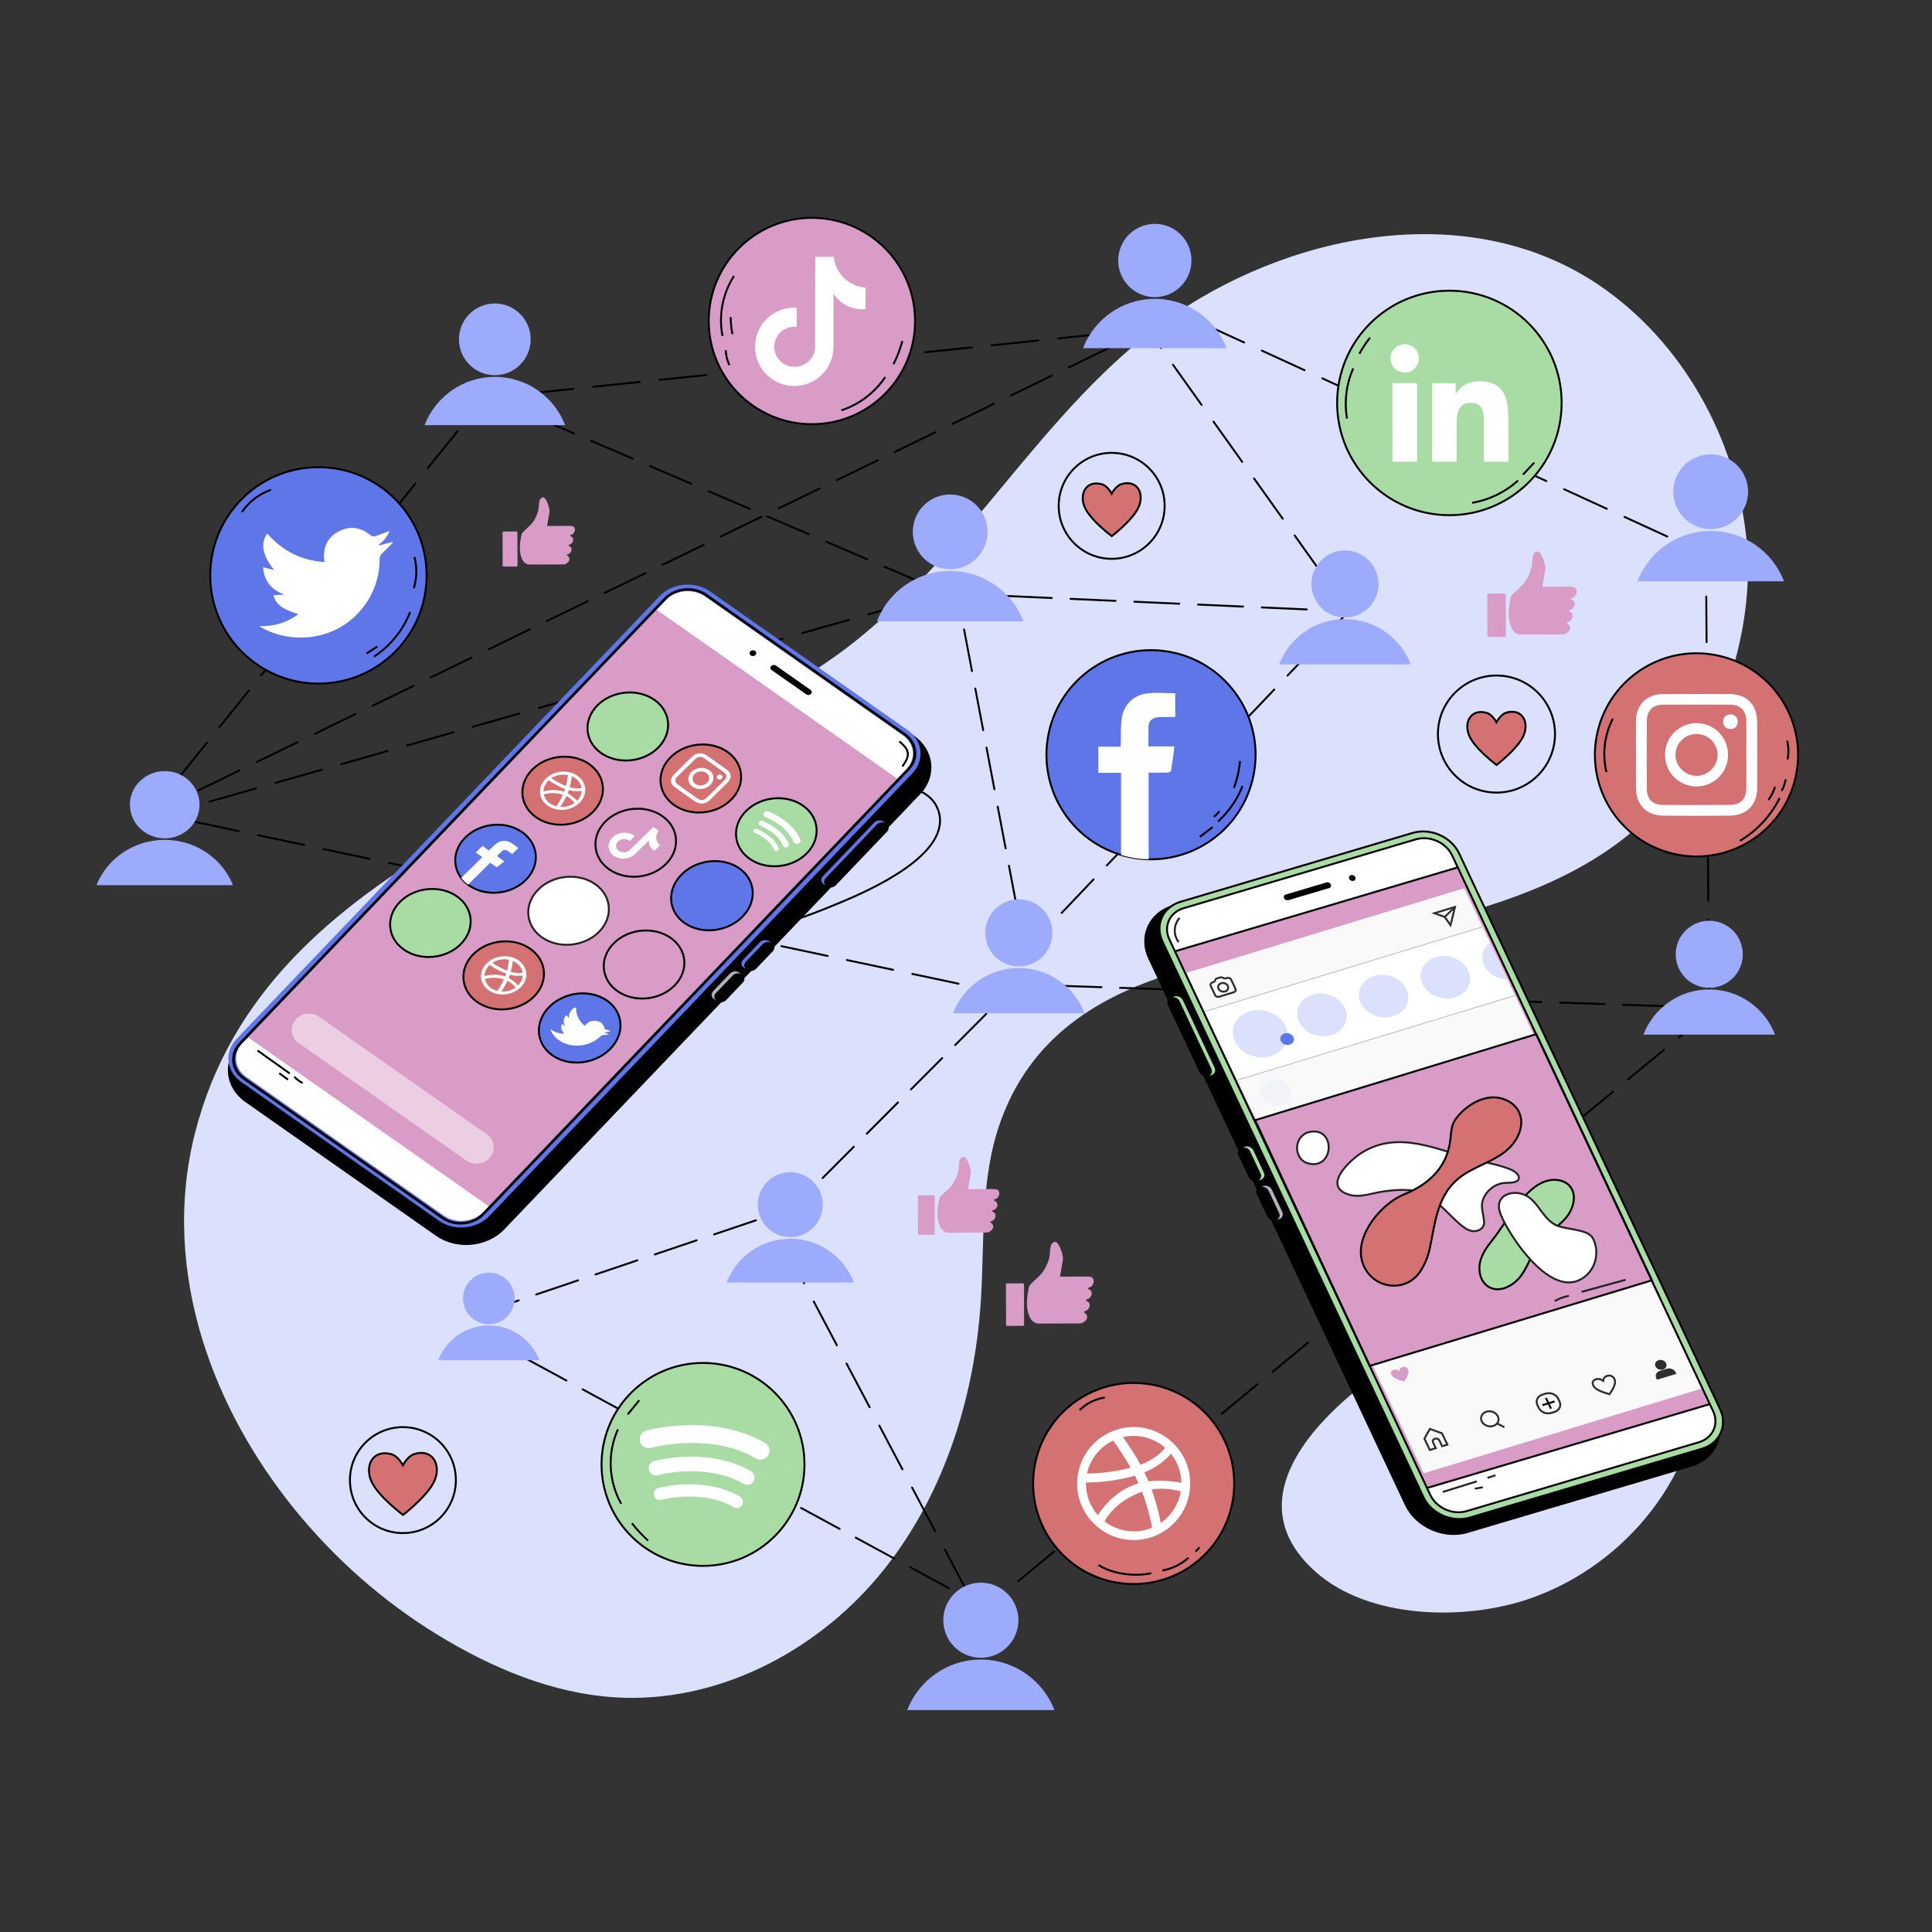 <?xml version="1.0" encoding="UTF-8"?>
<svg id="katman_2" data-name="katman 2" xmlns="http://www.w3.org/2000/svg" xmlns:xlink="http://www.w3.org/1999/xlink" viewBox="0 0 500 500">
  <rect x="0" y="0" width="500" height="500" fill="#333333" stroke="none"/>
  <defs>
    <style>
      .cls-1 {
        stroke-dasharray: 0 0 12.16 5.06;
      }

      .cls-1, .cls-2, .cls-3, .cls-4, .cls-5, .cls-6, .cls-7, .cls-8, .cls-9, .cls-10, .cls-11, .cls-12, .cls-13, .cls-14, .cls-15, .cls-16, .cls-17, .cls-18, .cls-19, .cls-20, .cls-21, .cls-22, .cls-23, .cls-24, .cls-25, .cls-26 {
        stroke-miterlimit: 10;
      }

      .cls-1, .cls-2, .cls-3, .cls-4, .cls-5, .cls-6, .cls-7, .cls-8, .cls-9, .cls-10, .cls-11, .cls-12, .cls-13, .cls-14, .cls-15, .cls-17, .cls-18, .cls-19, .cls-20, .cls-21, .cls-22, .cls-23, .cls-24, .cls-25, .cls-26 {
        stroke-width: .5px;
      }

      .cls-1, .cls-2, .cls-3, .cls-5, .cls-6, .cls-7, .cls-8, .cls-10, .cls-27, .cls-11, .cls-12, .cls-13, .cls-14, .cls-15, .cls-17, .cls-18, .cls-19, .cls-21, .cls-23, .cls-25, .cls-26 {
        fill: none;
      }

      .cls-1, .cls-2, .cls-4, .cls-5, .cls-6, .cls-7, .cls-8, .cls-9, .cls-10, .cls-11, .cls-12, .cls-13, .cls-14, .cls-15, .cls-18, .cls-19, .cls-20, .cls-21, .cls-23, .cls-24, .cls-25, .cls-26 {
        stroke: #000;
      }

      .cls-1, .cls-2, .cls-5, .cls-6, .cls-7, .cls-8, .cls-10, .cls-11, .cls-12, .cls-13, .cls-14, .cls-15, .cls-18, .cls-19, .cls-21, .cls-23, .cls-26 {
        stroke-linecap: round;
      }

      .cls-2 {
        stroke-dasharray: 0 0 11.36 4.73;
      }

      .cls-3, .cls-22 {
        stroke: #222221;
      }

      .cls-4 {
        fill: #d47172;
      }

      .cls-5 {
        stroke-dasharray: 0 0 12.15 5.06;
      }

      .cls-28, .cls-29, .cls-30, .cls-27, .cls-31, .cls-32, .cls-33, .cls-34, .cls-35, .cls-36, .cls-37, .cls-38, .cls-39, .cls-40 {
        stroke-width: 0px;
      }

      .cls-28, .cls-9 {
        fill: #5f76e8;
      }

      .cls-6 {
        stroke-dasharray: 0 0 12.51 5.21;
      }

      .cls-7 {
        stroke-dasharray: 0 0 12.2 5.08;
      }

      .cls-30 {
        opacity: .5;
      }

      .cls-30, .cls-32, .cls-16, .cls-22 {
        fill: #fff;
      }

      .cls-8 {
        stroke-dasharray: 0 0 11.81 4.92;
      }

      .cls-10 {
        stroke-dasharray: 0 0 12.77 5.32;
      }

      .cls-11 {
        stroke-dasharray: 0 0 11.66 4.86;
      }

      .cls-41 {
        clip-path: url(#clippath-1);
      }

      .cls-31 {
        fill: #2d2d2d;
      }

      .cls-12 {
        stroke-dasharray: 0 0 11.97 4.99;
      }

      .cls-13 {
        stroke-dasharray: 0 0 12.22 5.09;
      }

      .cls-33 {
        fill-rule: evenodd;
      }

      .cls-33, .cls-34, .cls-24 {
        fill: #d89cc7;
      }

      .cls-15 {
        stroke-dasharray: 0 0 11.49 4.79;
      }

      .cls-35 {
        fill: #9cabfc;
      }

      .cls-16 {
        stroke: #c2c2c2;
        stroke-width: .25px;
      }

      .cls-17 {
        stroke: #2d2d2d;
      }

      .cls-18 {
        stroke-dasharray: 0 0 10.98 4.58;
      }

      .cls-19 {
        stroke-dasharray: 0 0 11.44 4.76;
      }

      .cls-42 {
        clip-path: url(#clippath);
      }

      .cls-20, .cls-38 {
        fill: #a8dca4;
      }

      .cls-36 {
        fill: #afb3bc;
      }

      .cls-21 {
        stroke-dasharray: 0 0 11.78 4.91;
      }

      .cls-37 {
        fill: #f9f9f9;
      }

      .cls-23 {
        stroke-dasharray: 0 0 12.02 5.01;
      }

      .cls-39 {
        opacity: .2;
      }

      .cls-39, .cls-40 {
        fill: #dbe0fc;
      }

      .cls-26 {
        stroke-dasharray: 0 0 12.81 5.34;
      }
    </style>
    <clipPath id="clippath">
      <rect class="cls-27" width="500" height="500"/>
    </clipPath>
    <clipPath id="clippath-1">
      <polygon class="cls-27" points="440.39 359.36 368.47 381.29 307.02 251.79 378.94 229.86 440.39 359.36"/>
    </clipPath>
  </defs>
  <g id="OBJECTS">
    <g class="cls-42">
      <g>
        <path class="cls-40" d="m405.01,409.77c-3.03,1.59-6.18,2.95-9.43,4.06-16.63,5.66-41.39,5.21-55.15-7.08-22.37-19.97,3.44-43.24,21.04-54.51,11.12-7.12,21.95-15.21,34.62-18.95,12.67-3.73,28.02-2.05,36.57,8.02,9.51,11.2,7.28,28.56.15,41.41-6.36,11.47-16.2,20.96-27.8,27.05Z"/>
        <path class="cls-40" d="m52.5,347.07c-5.45-17.5-6.61-35.98-1.99-54.02,9.23-36.05,35.56-58.01,66.3-76.07,33.68-19.79,73.83-26.3,105.07-51.46,29.73-23.94,48.44-59.77,79.33-82.19,31.48-22.85,78.45-32.57,112.46-9.64,21.76,14.67,35.65,39.8,38.33,65.91,2.52,24.6-7.81,53.98-25.43,71.76-14.78,14.91-37.04,22.63-56.99,27.32-39.82,9.37-95.05,7.1-110.8,52.02-5.13,14.62-3.95,30.58-4.95,46.04-1.68,25.74-9.99,51.55-26.58,71.3-16.59,19.76-42.01,32.76-67.76,31.25-16.48-.97-32.19-7.61-46.27-16.22-28.09-17.16-51.08-45.07-60.71-75.99Z"/>
      </g>
      <g>
        <g id="xsrjP0">
          <g>
            <path class="cls-33" d="m392.61,164.02c-.67-.31-1.19-.93-1.48-1.62-1.03-2.38-.69-5.11-.17-7.65.05-.23.1-.46.25-.64,1.17-1.36,2.6-2.23,3.62-3.79.67-1.02,1.15-2.15,1.5-3.32.28-.95.12-2.97.64-3.72,1.52-2.17,2.82,2.3,2.95,3.34.12,1.01-.24,1.99-.36,2.99-.09.73-.26,1.45-.39,2.19.18.13.38.06.58.06,2.24,0,4.49-.01,6.73-.02.95,0,1.41.27,1.54.89.16.78-.25,1.58-.97,1.95-.17.09-.47,0-.49.27-.02.27.29.24.45.35.81.55.67,1.7-.27,2.37-.23.16-.66.09-.67.42,0,.26.41.26.59.45.66.65.34,1.86-.64,2.35-.13.06-.28.07-.39.15-.11.08-.22.16,0,.31.97.69.96,1.66-.02,2.37-.1.07-.19.14-.29.21-.35.26-.77.26-1.18.26-3.52.02-7.04.03-10.56.04-.34,0-.66-.08-.95-.21Z"/>
            <path class="cls-33" d="m384.94,159.19c0-1.69,0-3.38-.02-5.06,0-.34.02-.51.3-.51,1.39.02,2.77.02,4.15-.01.27,0,.31.13.31.49,0,3.4.01,6.79.04,10.19,0,.43-.08.55-.37.55-1.34-.02-2.69-.02-4.03.02-.33,0-.38-.17-.38-.6.01-1.69,0-3.38-.01-5.06Z"/>
          </g>
        </g>
        <g id="xsrjP0-2" data-name="xsrjP0">
          <g>
            <path class="cls-33" d="m136.28,145.95c-.54-.25-.96-.75-1.2-1.31-.83-1.92-.56-4.13-.13-6.18.04-.18.08-.37.2-.52.94-1.1,2.1-1.8,2.93-3.06.54-.82.93-1.74,1.21-2.68.22-.76.09-2.4.52-3.01,1.23-1.76,2.28,1.86,2.38,2.7.1.81-.19,1.61-.29,2.41-.07.59-.21,1.17-.32,1.77.14.1.31.05.47.05,1.81,0,3.63-.01,5.44-.02.76,0,1.14.22,1.25.72.13.63-.2,1.27-.78,1.57-.14.07-.38,0-.4.22-.02.22.24.19.36.28.66.45.54,1.38-.22,1.92-.18.13-.54.07-.54.34,0,.21.33.21.48.36.53.52.27,1.5-.52,1.9-.1.05-.23.06-.32.12-.09.06-.18.13,0,.25.79.56.77,1.34-.02,1.91-.08.06-.16.11-.24.17-.29.21-.63.21-.95.21-2.84.02-5.69.02-8.53.03-.28,0-.53-.06-.77-.17Z"/>
            <path class="cls-33" d="m130.08,142.05c0-1.36,0-2.73-.02-4.09,0-.28.02-.41.25-.41,1.12.02,2.24.01,3.35,0,.22,0,.25.11.25.4,0,2.74.01,5.49.03,8.23,0,.35-.06.45-.3.44-1.09-.01-2.17-.01-3.25.01-.27,0-.31-.13-.31-.48,0-1.36,0-2.73,0-4.09Z"/>
          </g>
        </g>
        <g id="xsrjP0-3" data-name="xsrjP0">
          <g>
            <path class="cls-33" d="m267.89,342.33c-.66-.3-1.16-.91-1.46-1.59-1.01-2.33-.68-5.02-.16-7.51.05-.22.1-.46.25-.63,1.15-1.34,2.55-2.19,3.55-3.72.65-1,1.13-2.11,1.47-3.26.27-.93.11-2.91.63-3.65,1.49-2.13,2.77,2.26,2.89,3.28.12.99-.23,1.95-.35,2.93-.09.72-.25,1.42-.39,2.15.17.13.38.06.57.06,2.2,0,4.4-.01,6.61-.02.93,0,1.38.26,1.51.88.16.77-.24,1.55-.95,1.91-.16.08-.46,0-.48.27-.02.26.29.23.44.34.8.54.65,1.67-.27,2.33-.22.16-.65.09-.66.41,0,.26.4.26.58.44.65.63.33,1.82-.63,2.3-.12.06-.28.07-.39.15-.11.07-.22.16,0,.31.96.68.94,1.63-.02,2.32-.09.07-.19.14-.29.21-.35.26-.76.25-1.16.26-3.45.02-6.91.03-10.36.04-.33,0-.65-.07-.93-.2Z"/>
            <path class="cls-33" d="m260.35,337.6c0-1.66,0-3.31-.02-4.97,0-.34.02-.5.3-.5,1.36.02,2.72.02,4.07-.01.27,0,.31.13.31.48,0,3.33.01,6.66.03,10,0,.42-.07.54-.36.54-1.32-.02-2.64-.02-3.95.02-.33,0-.37-.16-.37-.59.01-1.66,0-3.31-.01-4.97Z"/>
          </g>
        </g>
        <g id="xsrjP0-4" data-name="xsrjP0">
          <g>
            <path class="cls-33" d="m244.56,318.82c-.61-.28-1.08-.85-1.35-1.48-.94-2.17-.63-4.66-.15-6.97.04-.21.09-.42.23-.58,1.06-1.24,2.37-2.03,3.3-3.45.61-.93,1.05-1.96,1.36-3.02.25-.86.11-2.7.58-3.39,1.38-1.98,2.57,2.09,2.68,3.04.11.92-.22,1.81-.33,2.72-.08.66-.23,1.32-.36,2,.16.12.35.06.52.06,2.04,0,4.09-.01,6.13-.02.86,0,1.28.24,1.41.81.15.71-.22,1.44-.88,1.78-.15.08-.43,0-.45.25-.02.24.27.22.41.32.74.51.61,1.55-.25,2.16-.21.15-.61.08-.61.38,0,.24.37.24.54.41.6.59.31,1.69-.58,2.14-.11.06-.26.07-.36.14-.1.07-.2.15,0,.28.89.63.87,1.51-.02,2.16-.09.06-.18.13-.27.19-.32.24-.71.24-1.08.24-3.21.02-6.41.03-9.62.03-.31,0-.6-.07-.86-.19Z"/>
            <path class="cls-33" d="m237.56,314.42c0-1.54,0-3.08-.02-4.61,0-.31.02-.47.28-.46,1.26.02,2.52.01,3.78-.01.25,0,.29.12.29.45,0,3.09.01,6.19.03,9.28,0,.39-.07.51-.33.5-1.22-.02-2.45-.02-3.67.02-.3,0-.35-.15-.34-.55.01-1.54,0-3.07,0-4.61Z"/>
          </g>
        </g>
        <g>
          <g>
            <line class="cls-14" x1="296.99" y1="85.17" x2="300.47" y2="90.06"/>
            <line class="cls-10" x1="303.56" y1="94.39" x2="344.02" y2="151.15"/>
            <polyline class="cls-14" points="345.57 153.32 349.05 158.21 344.91 162.55"/>
            <line class="cls-12" x1="341.47" y1="166.16" x2="273.06" y2="238.04"/>
            <line class="cls-14" x1="271.34" y1="239.85" x2="267.21" y2="244.19"/>
          </g>
          <g>
            <line class="cls-14" x1="349.05" y1="158.21" x2="343.05" y2="157.94"/>
            <polyline class="cls-11" points="338.2 157.72 244.93 153.54 135.61 106.62"/>
            <line class="cls-14" x1="133.38" y1="105.67" x2="127.87" y2="103.3"/>
          </g>
          <g>
            <line class="cls-14" x1="43.44" y1="210.52" x2="49.21" y2="208.88"/>
            <line class="cls-6" x1="54.22" y1="207.46" x2="239.24" y2="154.86"/>
            <polyline class="cls-14" points="241.75 154.15 247.52 152.51 248.64 158.4"/>
            <line class="cls-18" x1="249.5" y1="162.9" x2="263.59" y2="237.09"/>
            <line class="cls-14" x1="264.01" y1="239.33" x2="265.13" y2="245.23"/>
          </g>
          <g>
            <line class="cls-14" x1="205.31" y1="326.81" x2="208.11" y2="332.12"/>
            <line class="cls-26" x1="210.6" y1="336.84" x2="251.76" y2="414.71"/>
            <line class="cls-14" x1="253.01" y1="417.07" x2="255.81" y2="422.38"/>
          </g>
          <g>
            <line class="cls-14" x1="300.88" y1="78.96" x2="306.33" y2="81.46"/>
            <line class="cls-5" x1="310.93" y1="83.57" x2="433.75" y2="139.89"/>
            <polyline class="cls-14" points="436.05 140.94 441.51 143.44 441.55 149.44"/>
            <line class="cls-8" x1="441.58" y1="154.37" x2="442.23" y2="252.31"/>
            <polyline class="cls-14" points="442.25 254.77 442.28 260.77 436.29 260.57"/>
            <line class="cls-15" x1="431.5" y1="260.41" x2="271.26" y2="255.02"/>
            <polyline class="cls-14" points="268.86 254.94 262.87 254.74 258.63 258.99"/>
            <polyline class="cls-19" points="255.27 262.36 205.22 312.57 136.5 335.78"/>
            <line class="cls-14" x1="134.24" y1="336.54" x2="128.56" y2="338.47"/>
          </g>
          <g>
            <line class="cls-14" x1="127.18" y1="346.75" x2="132.45" y2="349.62"/>
            <line class="cls-2" x1="136.61" y1="351.87" x2="247.68" y2="412.17"/>
            <polyline class="cls-14" points="249.76 413.3 255.03 416.16 259.67 412.35"/>
            <line class="cls-23" x1="263.54" y1="409.17" x2="432.61" y2="270.06"/>
            <line class="cls-14" x1="434.54" y1="268.46" x2="439.18" y2="264.65"/>
          </g>
          <g>
            <line class="cls-14" x1="258.92" y1="256.88" x2="253.05" y2="255.64"/>
            <line class="cls-13" x1="248.07" y1="254.58" x2="47.39" y2="212.04"/>
            <polyline class="cls-14" points="44.9 211.51 39.03 210.26 42.79 205.59"/>
            <line class="cls-1" x1="45.97" y1="201.64" x2="119.93" y2="109.69"/>
            <polyline class="cls-14" points="121.52 107.72 125.28 103.04 131.25 102.42"/>
            <line class="cls-7" x1="136.3" y1="101.89" x2="288.49" y2="86.06"/>
            <polyline class="cls-14" points="291.02 85.79 296.99 85.17 291.59 87.79"/>
            <line class="cls-21" x1="287.18" y1="89.94" x2="49.14" y2="205.62"/>
            <line class="cls-14" x1="46.93" y1="206.69" x2="41.54" y2="209.31"/>
          </g>
          <g>
            <circle class="cls-35" cx="126.51" cy="336.04" r="6.68"/>
            <path class="cls-35" d="m139.61,352.03c-2.03-5.26-7.13-9-13.1-9s-11.08,3.74-13.1,9h26.2Z"/>
          </g>
          <g>
            <circle class="cls-35" cx="442.35" cy="246.97" r="8.68"/>
            <path class="cls-35" d="m459.38,267.76c-2.63-6.84-9.26-11.7-17.03-11.7s-14.4,4.86-17.03,11.7h34.06Z"/>
          </g>
          <g>
            <circle class="cls-35" cx="263.67" cy="241.43" r="8.68"/>
            <path class="cls-35" d="m280.7,262.22c-2.63-6.84-9.26-11.7-17.03-11.7s-14.4,4.86-17.03,11.7h34.06Z"/>
          </g>
          <g>
            <circle class="cls-35" cx="442.74" cy="127.28" r="9.67" transform="translate(63.22 388.39) rotate(-50.57)"/>
            <path class="cls-35" d="m461.71,150.44c-2.93-7.62-10.32-13.03-18.97-13.03s-16.04,5.41-18.97,13.03h37.94Z"/>
          </g>
          <g>
            <circle class="cls-35" cx="245.9" cy="137.64" r="9.67" transform="translate(-25.3 214.19) rotate(-45)"/>
            <path class="cls-35" d="m264.88,160.8c-2.93-7.62-10.32-13.03-18.97-13.03s-16.04,5.41-18.97,13.03h37.94Z"/>
          </g>
          <g>
            <circle class="cls-35" cx="128.06" cy="87.82" r="9.28"/>
            <path class="cls-35" d="m146.26,110.03c-2.81-7.31-9.9-12.5-18.19-12.5s-15.38,5.19-18.19,12.5h36.39Z"/>
          </g>
          <g>
            <ellipse class="cls-35" cx="42.63" cy="208.26" rx="9.01" ry="8.7"/>
            <path class="cls-35" d="m60.29,229.08c-2.73-6.85-9.61-11.72-17.66-11.72s-14.93,4.86-17.66,11.72h35.32Z"/>
          </g>
          <g>
            <circle class="cls-35" cx="204.53" cy="311.8" r="8.4" transform="translate(-135.94 463.88) rotate(-80.81)"/>
            <path class="cls-35" d="m221.01,331.91c-2.55-6.62-8.96-11.32-16.48-11.32s-13.93,4.7-16.48,11.32h32.96Z"/>
          </g>
          <g>
            <circle class="cls-35" cx="298.87" cy="67.41" r="9.48" transform="translate(39.87 231.08) rotate(-45)"/>
            <path class="cls-35" d="m317.45,90.1c-2.87-7.46-10.11-12.76-18.58-12.76s-15.71,5.3-18.58,12.76h37.17Z"/>
          </g>
          <g>
            <circle class="cls-35" cx="253.85" cy="419.31" r="9.72" transform="translate(-222.15 302.31) rotate(-45)"/>
            <path class="cls-35" d="m272.9,442.58c-2.95-7.65-10.37-13.09-19.06-13.09s-16.11,5.43-19.06,13.09h38.12Z"/>
          </g>
          <g>
            <circle class="cls-35" cx="348.08" cy="151.14" r="8.68"/>
            <path class="cls-35" d="m365.11,171.93c-2.63-6.84-9.26-11.7-17.03-11.7s-14.4,4.86-17.03,11.7h34.06Z"/>
          </g>
        </g>
        <g>
          <circle class="cls-14" cx="387.29" cy="189.97" r="15.15" transform="translate(-20.9 329.5) rotate(-45)"/>
          <path class="cls-4" d="m389.79,184.45c-1.44.44-2.51,2.47-2.51,2.47,0,0-1.07-2.02-2.52-2.43-4.19-1.19-6.06,2.58-4.45,6.07,1.55,3.36,6.99,7.41,6.99,7.41,0,0,5.43-4.14,6.96-7.52,1.59-3.51-.3-7.26-4.48-5.99Z"/>
        </g>
        <g>
          <circle class="cls-14" cx="287.7" cy="130.91" r="13.71"/>
          <path class="cls-4" d="m290.2,125.3c-1.44.43-2.49,2.46-2.49,2.46,0,0-1.07-2.01-2.5-2.42-4.17-1.19-6.03,2.57-4.44,6.04,1.54,3.35,6.96,7.37,6.96,7.37,0,0,5.41-4.12,6.93-7.49,1.58-3.5-.3-7.22-4.46-5.97Z"/>
        </g>
        <g>
          <circle class="cls-14" cx="104.27" cy="383.05" r="13.71"/>
          <path class="cls-4" d="m107.19,376.32c-1.68.51-2.92,2.88-2.92,2.88,0,0-1.25-2.36-2.93-2.84-4.88-1.39-7.06,3.01-5.19,7.07,1.8,3.92,8.15,8.63,8.15,8.63,0,0,6.33-4.82,8.11-8.77,1.85-4.09-.35-8.46-5.22-6.99Z"/>
        </g>
        <g>
          <g>
            <g>
              <circle class="cls-9" cx="297.9" cy="195.35" r="27.06" transform="translate(48.79 450) rotate(-78.89)"/>
              <path class="cls-32" d="m297.24,187.85c-.06,1.72-.02,3.46-.02,5.33h6.72c-.29,2.21-.53,4.26-.86,6.29-.02.2-.53.45-.82.47-1.62.04-3.24.02-5,.02v22.43c-2.48-.04-4.86-.43-7.13-1.11v-21.28h-5.88v-6.76h5.76c.02-.51.06-.92.06-1.31.04-1.78-.02-3.57.14-5.33.37-3.87,2.75-6.6,6.58-7.13,2.38-.33,4.86-.06,7.36-.06v6.15c-.88,0-1.78-.02-2.66,0-.78.02-1.6-.02-2.36.16-1.09.25-1.84.98-1.89,2.13Z"/>
            </g>
            <path class="cls-9" d="m321.56,203.44c-1.38,3.48-3.57,6.65-6.34,9.18"/>
            <path class="cls-9" d="m313.81,214.05c-1.1.85-2.21,1.7-3.31,2.55"/>
            <path class="cls-9" d="m315.55,209.94c-.37.57-.86,1.05-1.43,1.42"/>
            <path class="cls-9" d="m320.91,196.95c-.21,2.38-.74,4.73-1.58,6.96"/>
          </g>
          <g>
            <g>
              <circle class="cls-4" cx="439.07" cy="195.37" r="26.29" transform="translate(149.05 578.57) rotate(-76.87)"/>
              <g>
                <path class="cls-32" d="m454.74,186.71c-.02-4.27-2.68-7.03-6.91-7.07-5.85-.06-11.71-.06-17.56,0-4.14.04-6.82,2.78-6.88,6.92-.04,2.92,0,5.84,0,8.76s-.02,5.72,0,8.58c.04,4.36,2.7,7.15,7.02,7.19,5.79.06,11.58.07,17.37,0,4.23-.05,6.95-2.83,6.97-7.05.03-5.78.03-11.56,0-17.34Zm-2.8,17.39c-.03,2.7-1.48,4.19-4.18,4.21-5.79.04-11.58.04-17.37,0-2.71-.01-4.18-1.5-4.19-4.19-.03-5.84-.03-11.68,0-17.52.01-2.68,1.51-4.21,4.18-4.23,5.79-.04,11.58-.04,17.37,0,2.68.02,4.17,1.55,4.2,4.22.03,2.92,0,5.84,0,8.76s.03,5.84,0,8.76Z"/>
                <path class="cls-32" d="m439.08,187.14c-4.46-.01-8.13,3.62-8.17,8.1-.04,4.54,3.47,8.2,7.96,8.28,4.6.09,8.31-3.5,8.35-8.07.05-4.58-3.59-8.3-8.14-8.31Zm-.1,13.65c-2.92-.06-5.34-2.5-5.37-5.39-.03-2.99,2.43-5.44,5.46-5.44s5.49,2.46,5.46,5.44c-.03,2.96-2.59,5.46-5.55,5.4Z"/>
                <path class="cls-32" d="m449.71,186.95c-.09,1.15-.82,1.75-1.95,1.69-1.24-.06-1.87-.82-1.78-2.04.08-1.15.83-1.68,1.98-1.74,1.16.2,1.85.86,1.76,2.09Z"/>
              </g>
            </g>
            <path class="cls-25" d="m450.3,217.59c4.4-2.59,8.02-6.49,10.27-11.07"/>
            <path class="cls-25" d="m461.1,204.65c.5-.92.85-1.91,1.04-2.94"/>
            <path class="cls-25" d="m459.37,203.61c-.37,1.24-.96,2.41-1.72,3.45"/>
            <path class="cls-25" d="m462.52,191.7c.38,1.58.41,3.24.11,4.84"/>
            <path class="cls-25" d="m417.4,185.99c-2.18,4.21-2.78,9.21-1.66,13.82"/>
          </g>
          <g>
            <circle class="cls-20" cx="181.94" cy="378.99" r="26.26"/>
            <path class="cls-32" d="m192.06,389.48c-.3.51-.83.79-1.37.79-.27,0-.55-.07-.8-.22-4.18-2.44-9.01-2.83-12.32-2.73-3.67.11-6.36.84-6.39.84-.85.23-1.72-.27-1.95-1.11-.23-.85.26-1.72,1.11-1.95.12-.03,3.02-.82,7.05-.95,2.37-.08,4.66.09,6.79.49,2.7.51,5.16,1.41,7.32,2.67.76.44,1.01,1.42.57,2.18Z"/>
            <path class="cls-32" d="m195.01,383.34c-.35.6-.98.93-1.63.93-.32,0-.65-.08-.95-.26-4.95-2.89-10.67-3.36-14.59-3.24-4.35.13-7.54.99-7.57,1-1,.27-2.04-.32-2.31-1.32-.27-1,.31-2.04,1.32-2.31.14-.04,3.58-.97,8.35-1.13,2.81-.09,5.52.1,8.04.58,3.2.61,6.12,1.67,8.67,3.17.9.52,1.2,1.68.68,2.58Z"/>
            <path class="cls-32" d="m196.83,377.76c-.4,0-.8-.1-1.16-.32-11.77-6.88-27.03-2.79-27.19-2.75-1.23.34-2.5-.38-2.84-1.61-.34-1.23.38-2.5,1.61-2.84.18-.05,4.39-1.19,10.24-1.39,3.45-.11,6.77.13,9.87.71,3.92.74,7.5,2.05,10.64,3.88,1.1.64,1.47,2.06.83,3.16-.43.74-1.2,1.15-2,1.15Z"/>
            <path class="cls-25" d="m165.43,362.39c-.99,1.22-1.98,2.44-2.97,3.66"/>
            <path class="cls-25" d="m159.92,369.92c-2.78,6.07-2.45,13.46.85,19.26"/>
            <path class="cls-25" d="m163.54,394.21c1.26,1.62,2.66,3.13,4.19,4.51"/>
          </g>
          <g>
            <circle class="cls-4" cx="293.4" cy="383.93" r="26.02" transform="translate(-113.33 644.81) rotate(-85.29)"/>
            <path class="cls-32" d="m293.4,369.32c-8.07,0-14.63,6.56-14.63,14.62s6.56,14.62,14.63,14.62,14.63-6.56,14.63-14.62-6.57-14.62-14.63-14.62h0Zm9.63,6.9c1.67,2.07,2.68,4.68,2.73,7.53-.56-.11-2.91-.55-5.72-.55-.91,0-1.86.05-2.82.16-.08-.2-.16-.39-.25-.59-.25-.58-.52-1.16-.79-1.73,4.33-1.78,6.41-4.26,6.85-4.82h0Zm-9.63-4.61c3.12,0,5.97,1.16,8.15,3.07-.34.47-2.21,2.81-6.39,4.38-1.93-3.53-4.04-6.45-4.55-7.13.9-.21,1.83-.32,2.79-.32h0Zm-5.31,1.2c.43.59,2.54,3.54,4.52,7.04-5.32,1.4-10.04,1.49-11.17,1.49h-.12c.82-3.77,3.37-6.91,6.77-8.53h0Zm-7.05,11.15c0-.1,0-.2,0-.3.07,0,.18,0,.32,0,1.53,0,6.86-.13,12.35-1.76.33.65.65,1.31.95,1.97-.14.04-.28.08-.41.12-6.18,2-9.58,7.28-10.1,8.14-1.94-2.18-3.11-5.05-3.11-8.18h0Zm12.36,12.35c-2.84,0-5.45-.96-7.54-2.57.35-.69,2.92-5.31,9.69-7.66,0,0,0,0,.01,0,1.7,4.42,2.42,8.13,2.61,9.28-1.47.62-3.08.96-4.78.96h0Zm7-2.18c-.17-.95-.83-4.43-2.37-8.67.86-.13,1.7-.19,2.49-.19,2.58,0,4.61.57,5.08.71-.56,3.37-2.49,6.28-5.19,8.15h0Z"/>
            <path class="cls-25" d="m300.82,406.44c2.5-.44,4.87-1.59,6.76-3.3"/>
            <path class="cls-25" d="m284.31,405.02c3.53,2.35,9.49,3.07,13.62,2.12"/>
            <path class="cls-25" d="m285.91,361.68c-2.44.37-4.75,1.53-6.51,3.26"/>
            <path class="cls-25" d="m309.4,401.54c.38-.31.72-.68,1-1.08"/>
          </g>
          <g>
            <circle class="cls-24" cx="210.12" cy="83.08" r="26.7"/>
            <path class="cls-32" d="m223.99,80c-.27.03-.55.04-.82.04-3.01,0-5.82-1.52-7.46-4.03v13.74c0,5.61-4.55,10.15-10.15,10.15s-10.15-4.55-10.15-10.15,4.55-10.15,10.15-10.15h0c.21,0,.42.02.63.03v5c-.21-.02-.41-.06-.63-.06-2.86,0-5.18,2.32-5.18,5.18s2.32,5.18,5.18,5.18,5.39-2.26,5.39-5.12l.05-23.33h4.79c.45,4.29,3.91,7.65,8.22,7.96v5.56"/>
            <path class="cls-25" d="m217.75,106.19c4.6-1.5,8.66-4.58,11.34-8.61"/>
            <path class="cls-25" d="m231.24,94.25c.96-1.91,1.73-3.91,2.28-5.98"/>
            <path class="cls-25" d="m189.97,71.41c-2.95,4.54-4.05,10.25-2.98,15.56"/>
            <path class="cls-25" d="m187.82,90.61c.04,1.34.37,2.66.94,3.87"/>
            <path class="cls-25" d="m189.1,82.06c.01,1.47.16,2.95.44,4.4"/>
          </g>
          <g>
            <circle class="cls-20" cx="375.1" cy="104.28" r="29.05"/>
            <g id="_2dqxSk.tif" data-name="2dqxSk.tif">
              <g>
                <path class="cls-32" d="m363.71,89.05s.08.03.12.04c.89.07,1.66.41,2.29,1.04.57.56.92,1.24,1.04,2.03.2,1.34-.22,2.48-1.23,3.38-.49.44-1.08.7-1.73.82-.34.06-.68.08-1.01.05-1.55-.14-2.77-1.23-3.17-2.6-.07-.25-.12-.5-.13-.76,0-.05,0-.11-.06-.13v-.32c.06-.02.05-.08.06-.13.01-.1.02-.21.03-.31.12-.72.41-1.35.9-1.89.66-.72,1.48-1.1,2.45-1.17.04,0,.08-.02.12-.04h.32Z"/>
                <path class="cls-32" d="m376.77,101.86s.06-.08.09-.12c.31-.46.66-.88,1.07-1.25.85-.78,1.84-1.31,2.96-1.59.54-.13,1.09-.19,1.65-.22.37-.02.75-.01,1.12.01,1.08.08,2.14.29,3.12.78,1.01.5,1.78,1.25,2.34,2.23.35.62.59,1.28.77,1.96.13.47.22.94.28,1.42.03.24.05.48.06.72.03.45.05.9.08,1.34,0,.01,0,.03,0,.04.01.43.03.85.03,1.28,0,1.43.02,2.86.02,4.29,0,2.16,0,4.32,0,6.49,0,.24-.01.25-.25.25-.92,0-1.83,0-2.75,0-.85,0-1.71,0-2.56,0-.14,0-.27.01-.41.02-.02,0-.04,0-.07,0-.3-.02-.31-.09-.31-.31,0-1.79,0-3.59,0-5.38,0-1.78,0-3.56,0-5.34,0-.67-.06-1.34-.26-1.99-.12-.38-.26-.75-.49-1.08-.39-.57-.94-.92-1.61-1.06-.25-.05-.5-.09-.76-.08-.27,0-.55,0-.82.03-1.2.15-2.08.74-2.57,1.86-.21.48-.33.99-.41,1.51-.08.55-.1,1.11-.1,1.67,0,3.26,0,6.52,0,9.78,0,.07,0,.15,0,.22,0,.1-.05.14-.15.15-.06,0-.11,0-.17,0-1.04,0-2.08,0-3.12,0-.66,0-1.31,0-1.97,0-.19,0-.39.01-.58.02-.03,0-.05,0-.08,0-.26-.03-.28-.09-.27-.28,0-.1,0-.19,0-.29,0-4.29,0-8.59,0-12.88,0-2.17,0-4.33,0-6.5,0-.06,0-.11,0-.17,0-.14.06-.19.2-.2.04,0,.07,0,.11,0h5.47s.07,0,.11,0c.14,0,.19.05.19.2,0,.25-.01.49-.01.74,0,.36,0,.72,0,1.08,0,.17,0,.34,0,.52,0,.05,0,.09,0,.14.01,0,.03,0,.04.01Z"/>
                <path class="cls-32" d="m360.37,109.32c0-3.29,0-6.57,0-9.86,0-.06,0-.11,0-.17,0-.07.05-.11.12-.11.05,0,.1,0,.15,0,1.92,0,3.85,0,5.77,0,.01,0,.03,0,.04,0,.22,0,.28.06.28.29,0,.74,0,1.49,0,2.23,0,5.81,0,11.63,0,17.44,0,.07,0,.14-.01.21-.01.08-.06.14-.15.14-.15,0-.3.01-.45.01-.06,0-.11-.01-.17-.01-1.62,0-3.23,0-4.85,0-.13,0-.25.01-.38.02-.03,0-.05,0-.08,0-.21-.02-.28-.05-.28-.29,0-3.3,0-6.6,0-9.9h0Z"/>
              </g>
            </g>
            <path class="cls-25" d="m381,130.13c4.4-.75,8.58-2.78,11.88-5.79"/>
            <path class="cls-25" d="m394.13,122.83c.98-1.04,1.96-2.07,2.94-3.11"/>
            <path class="cls-25" d="m354.56,87.41c-1.05,1.29-1.98,2.68-2.75,4.15"/>
            <path class="cls-25" d="m350.22,95.34c-1.8,4.03-2.36,8.6-1.62,12.96"/>
          </g>
          <g>
            <circle class="cls-9" cx="82.41" cy="148.91" r="28"/>
            <path class="cls-32" d="m67.12,162.05c3.72.07,7.07-.83,10.09-3.11-4.17-1.27-5.84-2.54-6.44-4.91.94-.05,1.87-.09,2.8-.14-3.29-1.26-5.23-3.48-5.48-7.09,1.01.27,1.94.51,2.88.76-3.02-3.8-3.63-6.75-1.83-9.5,3.9,4.46,8.76,6.99,14.8,7.4-.03-.47-.05-.83-.07-1.18-.12-3.12,1.19-5.47,3.96-6.84,2.77-1.37,5.46-1,7.86.95.53.43.98.55,1.59.32,1.12-.42,2.25-.83,3.49-1.28-.52,1.5-1.49,2.62-2.75,3.52.03.07.05.14.08.2,1.15-.3,2.31-.59,3.46-.89.05.05.09.09.14.14-.89.9-1.75,1.84-2.7,2.68-.5.44-.75.84-.75,1.54.03,10.56-7.94,19.35-18.43,20.29-4.23.38-8.27-.38-12.01-2.45-.24-.13-.46-.28-.69-.42Z"/>
            <path class="cls-25" d="m106.13,158.42c-1.82,4.68-5.13,8.76-9.33,11.51"/>
            <path class="cls-25" d="m97.67,167.32c-.93.6-1.87,1.2-2.8,1.8"/>
            <path class="cls-25" d="m107.25,144.12c.7,2.65.65,5.49-.15,8.11"/>
            <path class="cls-25" d="m70.13,126.75c-3.04,1.06-5.73,3.12-7.53,5.79"/>
          </g>
        </g>
      </g>
      <g>
        <g>
          <g>
            <path class="cls-29" d="m379.85,396.72l57.97-17.19c6.25-1.85,9.09-8.08,6.35-13.91l-66.41-141.4c-2.74-5.83-10.02-9.05-16.26-7.2l-57.97,17.19c-6.25,1.85-9.09,8.08-6.35,13.91l66.41,141.4c2.74,5.83,10.02,9.05,16.26,7.2Z"/>
            <path class="cls-32" d="m379.06,392.19l61.91-18.37c3.61-1.07,5.25-4.67,3.67-8.04l-68.33-145.5c-1.58-3.37-5.79-5.23-9.4-4.16l-61.91,18.37c-3.61,1.07-5.25,4.67-3.67,8.04l68.33,145.5c1.58,3.37,5.79,5.23,9.4,4.16Z"/>
            <path class="cls-29" d="m333.45,232.96l10.52-3.12c.43-.13.63-.56.44-.96h0c-.19-.4-.69-.63-1.13-.5l-10.52,3.12c-.43.13-.63.56-.44.96h0c.19.4.69.63,1.13.5Z"/>
            <path class="cls-29" d="m350.31,227.95h0c.43-.13.63-.56.44-.96h0c-.19-.4-.69-.63-1.13-.5h0c-.43.13-.63.56-.44.96h0c.19.4.69.63,1.13.5Z"/>
            <path class="cls-38" d="m326.22,305.37h0c.85-.25,1.24-1.1.86-1.89l-2.7-5.74c-.37-.79-1.36-1.23-2.21-.98h0c-.85.25-1.24,1.1-.86,1.89l2.7,5.74c.37.79,1.36,1.23,2.21.98Z"/>
            <path class="cls-38" d="m313.48,278.24h0c.85-.25,1.24-1.1.86-1.89l-8.21-17.48c-.37-.79-1.36-1.23-2.21-.98h0c-.85.25-1.24,1.1-.86,1.89l8.21,17.48c.37.79,1.36,1.23,2.21.98Z"/>
            <path class="cls-29" d="m312.64,278.49h0c.85-.25,1.24-1.1.86-1.89l-8.21-17.48c-.37-.79-1.36-1.23-2.21-.98h0c-.85.25-1.24,1.1-.86,1.89l8.21,17.48c.37.79,1.36,1.23,2.21.98Z"/>
            <path class="cls-29" d="m325.38,305.62h0c.85-.25,1.24-1.1.86-1.89l-2.7-5.74c-.37-.79-1.36-1.23-2.21-.98h0c-.85.25-1.24,1.1-.86,1.89l2.7,5.74c.37.79,1.36,1.23,2.21.98Z"/>
            <path class="cls-36" d="m331,315.54h0c.85-.25,1.24-1.1.86-1.89l-2.7-5.74c-.37-.79-1.36-1.23-2.21-.98h0c-.85.25-1.24,1.1-.86,1.89l2.69,5.74c.37.79,1.36,1.23,2.21.98Z"/>
            <path class="cls-29" d="m330.16,315.79h0c.85-.25,1.24-1.1.86-1.89l-2.7-5.74c-.37-.79-1.36-1.23-2.21-.98h0c-.85.25-1.24,1.1-.86,1.89l2.7,5.74c.37.79,1.36,1.23,2.21.98Z"/>
            <polygon class="cls-24" points="368.5 385.33 443.49 363.09 378.25 224.19 303.27 246.43 368.5 385.33"/>
            <path class="cls-38" d="m368.37,387.44l-67.53-143.79c-2.02-4.3.09-8.9,4.69-10.27l60.08-17.82c4.6-1.37,9.99,1.02,12.01,5.31l67.53,143.79c2.02,4.3-.09,8.9-4.69,10.27l-60.08,17.82c-4.6,1.37-9.99-1.02-12.01-5.31Zm-62.06-152.39c-3.62,1.07-5.27,4.69-3.68,8.06l67.53,143.79c1.58,3.37,5.81,5.25,9.43,4.17l60.08-17.82c3.62-1.07,5.27-4.69,3.68-8.06l-67.53-143.79c-1.58-3.37-5.81-5.25-9.43-4.17l-60.08,17.82Z"/>
            <path class="cls-38" d="m369.67,387.53l-67.83-144.42c-1.72-3.66.07-7.59,4-8.75l60.33-17.9c3.92-1.16,8.51.87,10.23,4.53l67.83,144.42c1.72,3.66-.07,7.59-4,8.75l-60.33,17.9c-3.92,1.16-8.51-.87-10.23-4.53Zm-63.53-152.54c-3.55,1.05-5.18,4.61-3.62,7.92l67.83,144.42c1.56,3.32,5.71,5.16,9.27,4.1l60.33-17.9c3.55-1.05,5.18-4.61,3.62-7.92l-67.83-144.42c-1.56-3.32-5.71-5.16-9.27-4.1l-60.33,17.9Z"/>
            <g>
              <polygon class="cls-37" points="440.39 359.36 368.47 381.29 307.02 251.79 378.94 229.86 440.39 359.36"/>
              <path class="cls-34" d="m362.54,353.99c-.37.23-.43.83-.43.83,0,0-.54-.41-1.01-.39-1.35.06-1.45,1.16-.58,1.88.84.7,2.88,1.23,2.88,1.23,0,0,1.09-1.49,1.13-2.46.05-1-.93-1.77-1.99-1.1Z"/>
              <polygon class="cls-24" points="427.52 331.34 354.49 353.49 324.83 289.9 397.61 267.63 427.52 331.34"/>
              <path class="cls-39" d="m333.9,281.67c.86,1.81-.1,3.78-2.15,4.41s-4.4-.34-5.26-2.15c-.86-1.81.1-3.78,2.15-4.41,2.05-.62,4.4.34,5.26,2.15Z"/>
              <g class="cls-41">
                <polygon class="cls-16" points="393.66 257.15 319.28 279.82 310.85 262.06 385.23 239.38 393.66 257.15"/>
                <g>
                  <path class="cls-40" d="m348,260.86c1.37,2.88-.16,6.02-3.42,7.01-3.25.99-7-.54-8.37-3.42s.16-6.02,3.42-7.01c3.25-.99,7,.54,8.37,3.42Z"/>
                  <path class="cls-40" d="m363.97,255.99c1.37,2.88-.16,6.02-3.42,7.01-3.25.99-7-.54-8.37-3.42s.16-6.02,3.42-7.01,7,.54,8.37,3.42Z"/>
                  <path class="cls-40" d="m379.94,251.12c1.37,2.88-.16,6.02-3.42,7.01-3.25.99-7-.54-8.37-3.42s.16-6.02,3.42-7.01c3.25-.99,7,.54,8.37,3.42Z"/>
                  <path class="cls-40" d="m395.91,246.25c1.37,2.88-.16,6.02-3.42,7.01-3.25.99-7-.54-8.37-3.42-1.37-2.88.16-6.02,3.42-7.01s7,.54,8.37,3.42Z"/>
                </g>
              </g>
              <g>
                <path class="cls-40" d="m332.68,265.53c1.52,3.2-.18,6.68-3.8,7.79-3.61,1.1-7.77-.6-9.29-3.8-1.52-3.2.18-6.68,3.8-7.79,3.61-1.1,7.77.6,9.29,3.8Z"/>
                <path class="cls-28" d="m334.75,268.4c.38.8-.05,1.67-.95,1.95-.9.28-1.94-.15-2.32-.95-.38-.8.05-1.67.95-1.95.9-.28,1.94.15,2.32.95Z"/>
              </g>
              <g>
                <g>
                  <path class="cls-17" d="m387.65,366.55c.48,1.02-.06,2.13-1.21,2.49-1.15.35-2.48-.19-2.97-1.21-.48-1.02.06-2.13,1.21-2.49,1.15-.35,2.48.19,2.97,1.21Z"/>
                  <line class="cls-17" x1="389.33" y1="369.37" x2="387.48" y2="368.4"/>
                </g>
                <path class="cls-17" d="m370.05,369.8l-1.41,2.52,1.39,2.93,1.55-.47-.72-1.53c-.17-.36.05-.77.51-.91.45-.14.96.05,1.13.41l.72,1.53,1.36-.41-1.39-2.93-3.14-1.14Z"/>
                <g>
                  <g>
                    <line class="cls-25" x1="400.08" y1="361.77" x2="401.41" y2="364.56"/>
                    <line class="cls-25" x1="399.17" y1="363.65" x2="402.32" y2="362.69"/>
                  </g>
                  <path class="cls-17" d="m402.29,365.41l-.84.26c-1.25.38-2.69-.21-3.22-1.31l-.35-.75c-.53-1.11.06-2.31,1.31-2.69l.84-.26c1.25-.38,2.69.21,3.22,1.31l.35.75c.53,1.11-.06,2.31-1.31,2.69Z"/>
                </g>
                <path class="cls-17" d="m415.45,356.31c-.46.29-.55,1.05-.55,1.05,0,0-.69-.52-1.28-.49-1.71.08-1.83,1.47-.73,2.39,1.06.89,3.65,1.56,3.65,1.56,0,0,1.38-1.89,1.44-3.11.06-1.27-1.18-2.24-2.53-1.39Z"/>
                <g>
                  <path class="cls-31" d="m431.18,352.8c.32.67-.04,1.4-.79,1.63s-1.63-.12-1.94-.79c-.32-.67.04-1.4.79-1.63s1.63.12,1.94.79Z"/>
                  <path class="cls-31" d="m433.84,355.55l-.19-.41c-.37-.77-1.37-1.18-2.24-.92l-1.86.57c-.87.27-1.28,1.11-.92,1.88l.19.41,5.02-1.53Z"/>
                </g>
              </g>
              <g>
                <g>
                  <path class="cls-17" d="m316.69,253.15l-.31-.14c-.19-.09-.42-.1-.62-.04l-.18.05-.44.13-.18.05c-.2.06-.35.19-.42.36l-.11.27c-.07.17-.23.3-.42.36l-.28.09c-.39.12-.57.49-.41.84l1.15,2.43c.16.34.61.53,1,.41l3.88-1.18c.39-.12.57-.49.41-.84l-1.15-2.43c-.16-.34-.61-.53-1-.41l-.31.09c-.2.06-.42.04-.62-.04Z"/>
                  <path class="cls-17" d="m317.75,255.16c.28.59-.03,1.23-.7,1.43-.66.2-1.43-.11-1.7-.7s.03-1.23.7-1.43c.66-.2,1.43.11,1.7.7Z"/>
                </g>
                <g>
                  <polygon class="cls-17" points="371.23 236.34 376.56 234.71 375.39 239.42 373.89 237.31 371.23 236.34"/>
                  <line class="cls-17" x1="373.89" y1="237.31" x2="376.56" y2="234.71"/>
                </g>
              </g>
            </g>
            <path class="cls-25" d="m368.37,387.44l-67.53-143.79c-2.02-4.3.09-8.9,4.69-10.27l60.08-17.82c4.6-1.37,9.99,1.02,12.01,5.31l67.53,143.79c2.02,4.3-.09,8.9-4.69,10.27l-60.08,17.82c-4.6,1.37-9.99-1.02-12.01-5.31Zm-62.06-152.39c-3.62,1.07-5.27,4.69-3.68,8.06l67.53,143.79c1.58,3.37,5.81,5.25,9.43,4.17l60.08-17.82c3.62-1.07,5.27-4.69,3.68-8.06l-67.53-143.79c-1.58-3.37-5.81-5.25-9.43-4.17l-60.08,17.82Z"/>
          </g>
          <path class="cls-3" d="m373.39,386.12c2.94-.92,5.87-1.83,8.81-2.75"/>
          <path class="cls-3" d="m384.96,382.48c.69-.23,1.38-.46,2.07-.69"/>
          <path class="cls-3" d="m381.68,385.26c.69-.12,1.38-.23,2.07-.35"/>
          <path class="cls-3" d="m402.38,336.71c1.12-.67,2.36-1.12,3.64-1.33"/>
          <path class="cls-3" d="m420.7,331.21c-3.8,1.04-7.6,2.08-11.39,3.12"/>
          <path class="cls-3" d="m305.29,237.56c-1.58,1.65-1.69,4.49-.24,6.25"/>
        </g>
        <path class="cls-20" d="m386.3,320.84c-1.47,1.81-2.87,3.79-3.31,6.07-.45,2.29.29,4.95,2.29,6.14,2.83,1.68,6.55-.34,8.45-3.02,1.91-2.69,2.82-6,4.88-8.57,1.9-2.38,4.66-3.95,6.64-6.27,1.98-2.32,2.99-6.04.94-8.3-1.32-1.46-3.55-1.81-5.47-1.38-6.18,1.4-10.63,10.65-14.42,15.32Z"/>
        <path class="cls-22" d="m383.53,312.51c-.06-.98.09-1.97.78-3.13.94-1.57,2.54-2.74,4.33-3.14,1.18-.27,4.24.18,4.45-1.32.15-1.07-1.5-2.02-2.27-2.32-2.9-1.16-6.26-1.73-9.29-2.52-9.72-2.53-19.65-7.7-29.16-1.72-3.05,1.92-10.53,8.84-2.98,10.89,2.36.64,4.83-.19,7.24-.66,3.01-.58,7.49-1.01,10.53-.17,3.88,1.08,7.41,5.57,10.37,8.14,1,.87,2.07,1.77,3.37,2.02s2.88-.41,3.15-1.71c.05-.26.05-.52.03-.8-.12-1.33-.47-2.44-.54-3.56Z"/>
        <path class="cls-22" d="m411.38,319.52c-2.14-1.53-6.86-1.36-9.05-2.64-3.95-2.31-4.62-7.64-9.69-8.14-1.77-.17-3.81.51-4.49,2.16-.61,1.49.08,3.16.77,4.62,2.71,5.77,13.6,21.84,21.7,14.48,2.6-2.36,3.28-6.57,1.55-9.63-.19-.33-.46-.62-.79-.86Z"/>
        <path class="cls-4" d="m367.75,328.78c-3.93,6.28-13.14,4.78-15.22-2.3-1.99-6.77,5.02-15.02,10.77-17.34,6.19-2.49,11.11-6.78,12.03-13.97.18-1.43.18-2.91.7-4.25.47-1.22,1.35-2.25,2.3-3.16,2.1-2,4.75-3.56,7.64-3.74,2.89-.19,5.98,1.25,7.19,3.87,1.6,3.48-.52,7.68-3.52,10.06-3,2.39-6.76,3.59-10.05,5.55-7.52,4.48-7.96,11.92-9.55,19.54-.42,2.02-1.2,3.96-2.3,5.71Z"/>
        <path class="cls-22" d="m336.3,299.39c.48.8,1.25,1.44,2.3,1.71,6.64,1.72,7.23-9.38.46-8.18-2.98.53-4.25,3.97-2.75,6.47Z"/>
      </g>
      <g>
        <path class="cls-14" d="m217.46,233.58c-8.82,3.7-17.92,7.12-27.44,7.95-4.69.41-10.64-.7-11.86-5.25-.81-3.01.97-6.09,2.93-8.51,8.18-10.1,20.39-15.91,32.18-21.38,6.61-3.07,26.1-6.62,29.54,3.28,3.94,11.33-18.02,20.84-25.35,23.92Z"/>
        <g>
          <g>
            <path class="cls-29" d="m112.84,319.83l-49.36-34.64c-5.32-3.73-6.03-10.52-1.6-15.16l107.64-112.64c4.44-4.64,12.34-5.38,17.66-1.65l49.36,34.64c5.32,3.73,6.03,10.52,1.6,15.16l-107.64,112.64c-4.44,4.64-12.34,5.38-17.66,1.65Z"/>
            <path class="cls-32" d="m115.02,315.8l-52.72-37c-3.07-2.16-3.49-6.08-.92-8.77l110.76-115.91c2.56-2.68,7.13-3.11,10.21-.95l52.72,37c3.07,2.16,3.49,6.08.92,8.77l-110.76,115.91c-2.56,2.68-7.13,3.11-10.21.95Z"/>
            <path class="cls-29" d="m208.66,179.7l-8.96-6.29c-.37-.26-.42-.73-.11-1.05h0c.31-.32.86-.37,1.22-.11l8.96,6.29c.37.26.42.73.11,1.05h0c-.31.32-.85.37-1.22.11Z"/>
            <path class="cls-29" d="m194.3,169.62h0c-.37-.26-.42-.73-.11-1.05h0c.31-.32.86-.37,1.22-.11h0c.37.26.42.73.11,1.05h0c-.31.32-.85.37-1.22.11Z"/>
            <path class="cls-28" d="m192.52,250.46h0c-.72-.51-.82-1.43-.22-2.06l4.37-4.57c.6-.63,1.68-.73,2.4-.22h0c.72.51.82,1.43.22,2.06l-4.37,4.57c-.6.63-1.68.73-2.4.22Z"/>
            <path class="cls-28" d="m213.17,228.85h0c-.72-.51-.82-1.43-.22-2.06l13.3-13.92c.6-.63,1.68-.73,2.4-.22h0c.72.51.82,1.43.22,2.06l-13.3,13.92c-.6.63-1.68.73-2.4.22Z"/>
            <path class="cls-29" d="m213.89,229.35h0c-.72-.51-.82-1.43-.22-2.06l13.3-13.92c.6-.63,1.68-.73,2.4-.22h0c.72.51.82,1.43.22,2.06l-13.3,13.92c-.6.63-1.68.73-2.4.22Z"/>
            <path class="cls-29" d="m193.24,250.97h0c-.72-.51-.82-1.43-.22-2.06l4.37-4.57c.6-.63,1.68-.73,2.4-.22h0c.72.51.82,1.43.22,2.06l-4.37,4.57c-.6.63-1.68.73-2.4.22Z"/>
            <path class="cls-36" d="m184.78,258.57h0c-.72-.51-.82-1.43-.22-2.06l4.37-4.57c.6-.63,1.68-.73,2.4-.22h0c.72.51.82,1.43.22,2.06l-4.37,4.57c-.6.63-1.68.73-2.4.22Z"/>
            <path class="cls-29" d="m185.49,259.07h0c-.72-.51-.82-1.43-.22-2.06l4.37-4.57c.6-.63,1.68-.73,2.4-.22h0c.72.51.82,1.43.22,2.06l-4.37,4.57c-.6.63-1.68.73-2.4.22Z"/>
            <polygon class="cls-34" points="127.18 312.66 63.33 267.85 169.07 157.19 232.92 202.01 127.18 312.66"/>
            <path class="cls-28" d="m113.6,315.92l-51.16-35.91c-3.92-2.75-4.45-7.77-1.18-11.19l109.46-114.55c3.27-3.42,9.12-3.97,13.04-1.22l51.16,35.91c3.92,2.75,4.45,7.77,1.18,11.19l-109.46,114.55c-3.27,3.42-9.12,3.97-13.04,1.22Zm68.89-161.54c-3.08-2.16-7.67-1.73-10.24.96l-109.46,114.55c-2.57,2.69-2.15,6.63.93,8.79l51.16,35.91c3.08,2.16,7.67,1.73,10.24-.96l109.46-114.55c2.57-2.69,2.15-6.63-.93-8.79l-51.16-35.91Z"/>
            <path class="cls-29" d="m114.27,315.41l-51.37-36.06c-3.34-2.34-3.79-6.63-1-9.54l109.94-115.05c2.79-2.92,7.77-3.38,11.11-1.04l51.37,36.06c3.34,2.35,3.79,6.63,1,9.54l-109.94,115.05c-2.79,2.92-7.77,3.38-11.11,1.04Zm68.2-161.19c-3.03-2.12-7.54-1.7-10.06.94l-109.94,115.05c-2.52,2.64-2.12,6.52.91,8.64l51.37,36.06c3.03,2.12,7.54,1.7,10.07-.94l109.94-115.05c2.52-2.64,2.12-6.52-.91-8.64l-51.37-36.06Z"/>
          </g>
          <g>
            <g>
              <path class="cls-20" d="m208.7,220.93c-3.83,3.78-10.43,4.36-14.73,1.3-4.3-3.06-4.68-8.61-.84-12.39s10.43-4.36,14.73-1.3c4.3,3.06,4.68,8.61.84,12.39Z"/>
              <path class="cls-32" d="m201.14,220.26c-.22.07-.45.03-.62-.08-.08-.06-.14-.13-.18-.23-.59-1.52-1.92-2.64-2.93-3.32-1.12-.75-2.11-1.13-2.12-1.13-.31-.12-.44-.43-.28-.7.15-.27.53-.39.85-.27.04.02,1.11.42,2.34,1.24.72.48,1.36,1.01,1.88,1.56.67.7,1.16,1.46,1.46,2.24.11.28-.07.58-.41.69Z"/>
              <path class="cls-32" d="m203.64,219.28c-.26.08-.54.04-.73-.1-.1-.07-.17-.16-.21-.27-.7-1.8-2.28-3.13-3.47-3.93-1.33-.88-2.5-1.33-2.51-1.34-.37-.14-.52-.51-.34-.83.18-.32.63-.47,1-.33.05.02,1.32.5,2.78,1.47.86.57,1.61,1.19,2.23,1.85.79.83,1.37,1.73,1.74,2.66.13.33-.09.69-.48.81Z"/>
              <path class="cls-32" d="m205.66,218.21c-.12-.08-.21-.19-.26-.33-1.67-4.28-7.28-6.44-7.34-6.46-.45-.17-.64-.63-.42-1.02.22-.39.78-.57,1.23-.4.07.02,1.62.62,3.4,1.8,1.05.7,1.97,1.46,2.74,2.27.97,1.02,1.68,2.12,2.13,3.26.16.4-.11.85-.59,1-.32.1-.66.04-.9-.12Z"/>
            </g>
            <g>
              <path class="cls-4" d="m153.4,210.18c-3.83,3.78-10.42,4.36-14.72,1.29-4.3-3.06-4.68-8.61-.85-12.38,3.83-3.78,10.42-4.36,14.72-1.29,4.3,3.06,4.68,8.61.85,12.38Z"/>
              <path class="cls-32" d="m149.51,200.8c-2.42-1.72-6.13-1.4-8.28.72-2.15,2.12-1.93,5.24.48,6.96,2.42,1.72,6.13,1.4,8.28-.72,2.15-2.12,1.93-5.24-.48-6.96h0Zm1.04,3.87c-.05.9-.44,1.8-1.19,2.56-.14-.15-.72-.76-1.56-1.36-.27-.19-.57-.38-.89-.56.03-.07.06-.14.08-.21.08-.21.16-.42.22-.62,1.77.45,3.05.25,3.33.19h0Zm-1.65-3.26c.93.66,1.48,1.58,1.62,2.54-.23.05-1.41.27-3.08-.21.36-1.34.51-2.56.54-2.84.32.14.63.31.92.51h0Zm-1.91-.82c-.03.25-.18,1.47-.52,2.82-1.96-.77-3.4-1.75-3.74-1.99l-.04-.03c1.25-.82,2.85-1.1,4.3-.8h0Zm-5.08,1.43s.05-.05.08-.08c.02.02.05.04.1.07.46.33,2.09,1.43,4.16,2.17-.07.24-.16.48-.24.72-.05-.02-.1-.04-.16-.05-2.38-.79-4.81-.13-5.19-.01,0-.99.41-1.99,1.25-2.81h0Zm.41,5.88c-.85-.6-1.38-1.41-1.57-2.28.29-.11,2.29-.77,4.94.05,0,0,0,0,0,0-.67,1.52-1.44,2.65-1.69,3-.6-.15-1.18-.41-1.69-.77h0Zm2.68.92c.2-.29.93-1.34,1.6-2.78.29.15.56.31.79.48.77.55,1.23,1.13,1.33,1.27-1.06.77-2.42,1.12-3.73,1.03h0Z"/>
            </g>
            <path class="cls-20" d="m170.26,193.56c-3.83,3.78-10.43,4.36-14.73,1.3-4.3-3.06-4.68-8.61-.84-12.39,3.83-3.78,10.43-4.36,14.73-1.3,4.3,3.06,4.68,8.61.84,12.39Z"/>
            <path class="cls-9" d="m192.04,237.35c-3.94,3.89-10.62,4.55-14.93,1.49-4.3-3.06-4.59-8.7-.65-12.58,3.94-3.89,10.62-4.55,14.93-1.49,4.3,3.06,4.59,8.7.65,12.58Z"/>
            <g>
              <path class="cls-4" d="m189.16,207.02c-3.83,3.78-10.43,4.36-14.73,1.3-4.3-3.06-4.68-8.61-.84-12.39,3.83-3.78,10.43-4.36,14.73-1.3,4.3,3.06,4.68,8.61.84,12.39Z"/>
              <g>
                <path class="cls-32" d="m188.31,202.52c1.12-1.11,1.06-2.4-.18-3.3-1.72-1.25-3.45-2.49-5.2-3.7-1.24-.86-2.76-.71-3.87.35-.78.75-1.55,1.52-2.32,2.28-.75.74-1.52,1.49-2.26,2.23-1.14,1.14-1.09,2.43.18,3.35,1.7,1.24,3.41,2.46,5.15,3.66,1.27.88,2.81.73,3.93-.37,1.54-1.5,3.06-3,4.58-4.51Zm-5.42,3.94c-.72.7-1.55.78-2.35.21-1.72-1.21-3.44-2.43-5.14-3.66-.8-.58-.84-1.27-.14-1.98,1.53-1.53,3.08-3.05,4.63-4.56.71-.69,1.56-.78,2.36-.22,1.73,1.21,3.44,2.43,5.14,3.66.79.57.83,1.28.13,1.98-.76.77-1.54,1.52-2.31,2.28-.77.76-1.53,1.53-2.31,2.28Z"/>
                <path class="cls-32" d="m183.56,199.33c-1.32-.94-3.36-.77-4.56.39-1.21,1.17-1.14,2.87.17,3.84,1.34.99,3.38.84,4.61-.34,1.22-1.18,1.13-2.92-.22-3.88Zm-3.64,3.53c-.85-.63-.92-1.78-.17-2.54.78-.78,2.16-.9,3.05-.27.89.64.98,1.8.18,2.57-.79.77-2.21.87-3.07.23Z"/>
                <path class="cls-32" d="m186.76,201.53c-.33.28-.71.28-1.03.03-.35-.28-.34-.61.01-.91.33-.28.69-.26,1.05-.04.29.3.32.61-.03.92Z"/>
              </g>
            </g>
            <g>
              <path class="cls-24" d="m172.31,223.64c-3.83,3.78-10.43,4.36-14.73,1.3-4.3-3.06-4.68-8.61-.84-12.39,3.83-3.78,10.43-4.36,14.73-1.3,4.3,3.06,4.68,8.61.84,12.39Z"/>
              <path class="cls-32" d="m169.37,220.18c-.09-.05-.17-.1-.25-.16-.88-.62-1.3-1.6-1.13-2.58l-3.57,3.52c-1.46,1.44-3.97,1.66-5.6.49-1.64-1.16-1.78-3.27-.32-4.71,1.46-1.44,3.97-1.66,5.6-.49h0c.06.04.12.09.17.14l-1.3,1.28c-.05-.05-.1-.1-.17-.15-.83-.59-2.11-.48-2.86.25-.74.73-.67,1.81.16,2.41.83.59,2.16.54,2.9-.19l6.08-5.97,1.4.99c-.98,1.19-.85,2.77.33,3.75l-1.45,1.43"/>
            </g>
          </g>
          <g>
            <path class="cls-24" d="m174.47,255.16c-3.83,3.78-10.43,4.36-14.73,1.3-4.3-3.06-4.68-8.61-.84-12.39,3.83-3.78,10.43-4.36,14.73-1.3,4.3,3.06,4.68,8.61.84,12.39Z"/>
            <path class="cls-20" d="m119.17,244.41c-3.83,3.78-10.42,4.36-14.72,1.29-4.3-3.06-4.68-8.61-.85-12.38,3.83-3.78,10.42-4.36,14.72-1.29,4.3,3.06,4.68,8.61.85,12.38Z"/>
            <g>
              <path class="cls-9" d="m136.03,227.79c-3.83,3.78-10.43,4.36-14.73,1.3-4.3-3.06-4.68-8.61-.84-12.39s10.43-4.36,14.73-1.3c4.3,3.06,4.68,8.61.84,12.39Z"/>
              <path class="cls-32" d="m129.98,220.21c-.46.42-.89.87-1.37,1.34l1.93,1.38c-.65.5-1.25.97-1.86,1.42-.06.05-.27,0-.36-.05-.48-.32-.94-.66-1.44-1.02l-5.75,5.67c-.7-.52-1.29-1.1-1.77-1.74l5.46-5.38-1.69-1.21,1.74-1.71,1.66,1.18c.14-.13.25-.22.35-.32.47-.44.91-.91,1.41-1.32,1.1-.9,2.48-1.11,3.72-.46.77.4,1.41.98,2.13,1.49l-1.58,1.56c-.25-.18-.51-.37-.77-.55-.23-.15-.45-.33-.72-.44-.38-.16-.78-.13-1.09.15Z"/>
            </g>
            <g>
              <path class="cls-9" d="m157.81,271.58c-3.94,3.89-10.62,4.55-14.93,1.49-4.3-3.06-4.59-8.7-.65-12.58s10.62-4.55,14.93-1.49c4.3,3.06,4.59,8.7.65,12.58Z"/>
              <path class="cls-32" d="m142.42,266.32c1.02.76,2.18,1.19,3.6,1.22-.84-1.14-.98-1.79-.54-2.51.27.17.54.35.81.52-.59-.97-.57-1.91.28-2.87.21.27.41.51.61.76.13-1.55.71-2.42,1.91-2.75-.05,1.89.66,3.49,2.23,4.79.11-.12.2-.22.28-.31.76-.81,1.73-1.14,2.85-.94,1.12.2,1.77.83,1.94,1.8.04.21.13.33.36.4.42.12.84.24,1.3.37-.53.27-1.08.36-1.66.34,0,.02-.02.04-.03.07.4.15.79.31,1.19.46,0,.02,0,.04,0,.06-.48.05-.96.12-1.43.14-.25.01-.42.06-.6.24-2.68,2.66-7.14,3.29-10.3,1.45-1.27-.74-2.2-1.73-2.72-3-.03-.08-.06-.16-.09-.24Z"/>
            </g>
            <path class="cls-22" d="m154.93,241.25c-3.83,3.78-10.43,4.36-14.73,1.3-4.3-3.06-4.68-8.61-.84-12.39,3.83-3.78,10.43-4.36,14.73-1.3,4.3,3.06,4.68,8.61.84,12.39Z"/>
          </g>
          <path class="cls-30" d="m120.69,300.36l-43.44-30.46c-2.08-1.46-2.36-4.32-.61-6.17h0c1.54-1.62,4.11-1.89,5.93-.61l43.44,30.46c2.08,1.46,2.36,4.32.61,6.17h0c-1.54,1.62-4.11,1.89-5.93.61Z"/>
          <g>
            <path class="cls-4" d="m138.14,257.97c-3.83,3.78-10.42,4.36-14.72,1.29-4.3-3.06-4.68-8.61-.85-12.38,3.83-3.78,10.42-4.36,14.72-1.29,4.3,3.06,4.68,8.61.85,12.38Z"/>
            <path class="cls-32" d="m134.25,248.58c-2.42-1.72-6.13-1.4-8.28.72s-1.93,5.24.48,6.96c2.42,1.72,6.13,1.4,8.28-.72,2.15-2.12,1.93-5.24-.48-6.96h0Zm1.04,3.87c-.05.9-.44,1.8-1.19,2.56-.14-.15-.72-.77-1.56-1.36-.27-.19-.57-.38-.89-.56.03-.07.06-.14.08-.21.08-.21.16-.42.22-.62,1.77.45,3.05.25,3.33.19h0Zm-1.65-3.26c.93.66,1.48,1.58,1.62,2.54-.23.05-1.41.27-3.08-.21.36-1.34.51-2.56.54-2.84.32.14.63.31.92.51h0Zm-1.91-.82c-.03.25-.18,1.47-.52,2.82-1.96-.77-3.4-1.75-3.74-1.99l-.04-.03c1.25-.82,2.85-1.1,4.3-.8h0Zm-5.08,1.43s.05-.05.08-.08c.02.02.05.04.1.07.46.33,2.09,1.43,4.16,2.17-.07.24-.16.48-.24.72-.05-.02-.1-.04-.16-.06-2.38-.79-4.81-.13-5.19-.01,0-.99.41-1.99,1.25-2.81h0Zm.41,5.88c-.85-.6-1.38-1.41-1.57-2.28.29-.11,2.29-.77,4.94.05,0,0,0,0,0,0-.67,1.52-1.44,2.65-1.69,3-.6-.15-1.18-.41-1.69-.77h0Zm2.68.92c.2-.29.93-1.34,1.6-2.78.29.15.56.31.79.48.77.55,1.23,1.13,1.33,1.27-1.06.77-2.42,1.12-3.73,1.03h0Z"/>
          </g>
        </g>
        <path class="cls-14" d="m66.79,271.97c2.68,1.91,5.36,3.82,8.04,5.73"/>
        <path class="cls-14" d="m76.31,278.79c.53.57,1.15,1.04,1.84,1.4"/>
        <path class="cls-14" d="m72.44,277.87c.65.47,1.3.95,1.94,1.42"/>
        <path class="cls-14" d="m232.9,192c.9.78,1.87,1.66,2.03,2.84.16,1.22-.58,2.35-1.29,3.35"/>
      </g>
    </g>
  </g>
</svg>